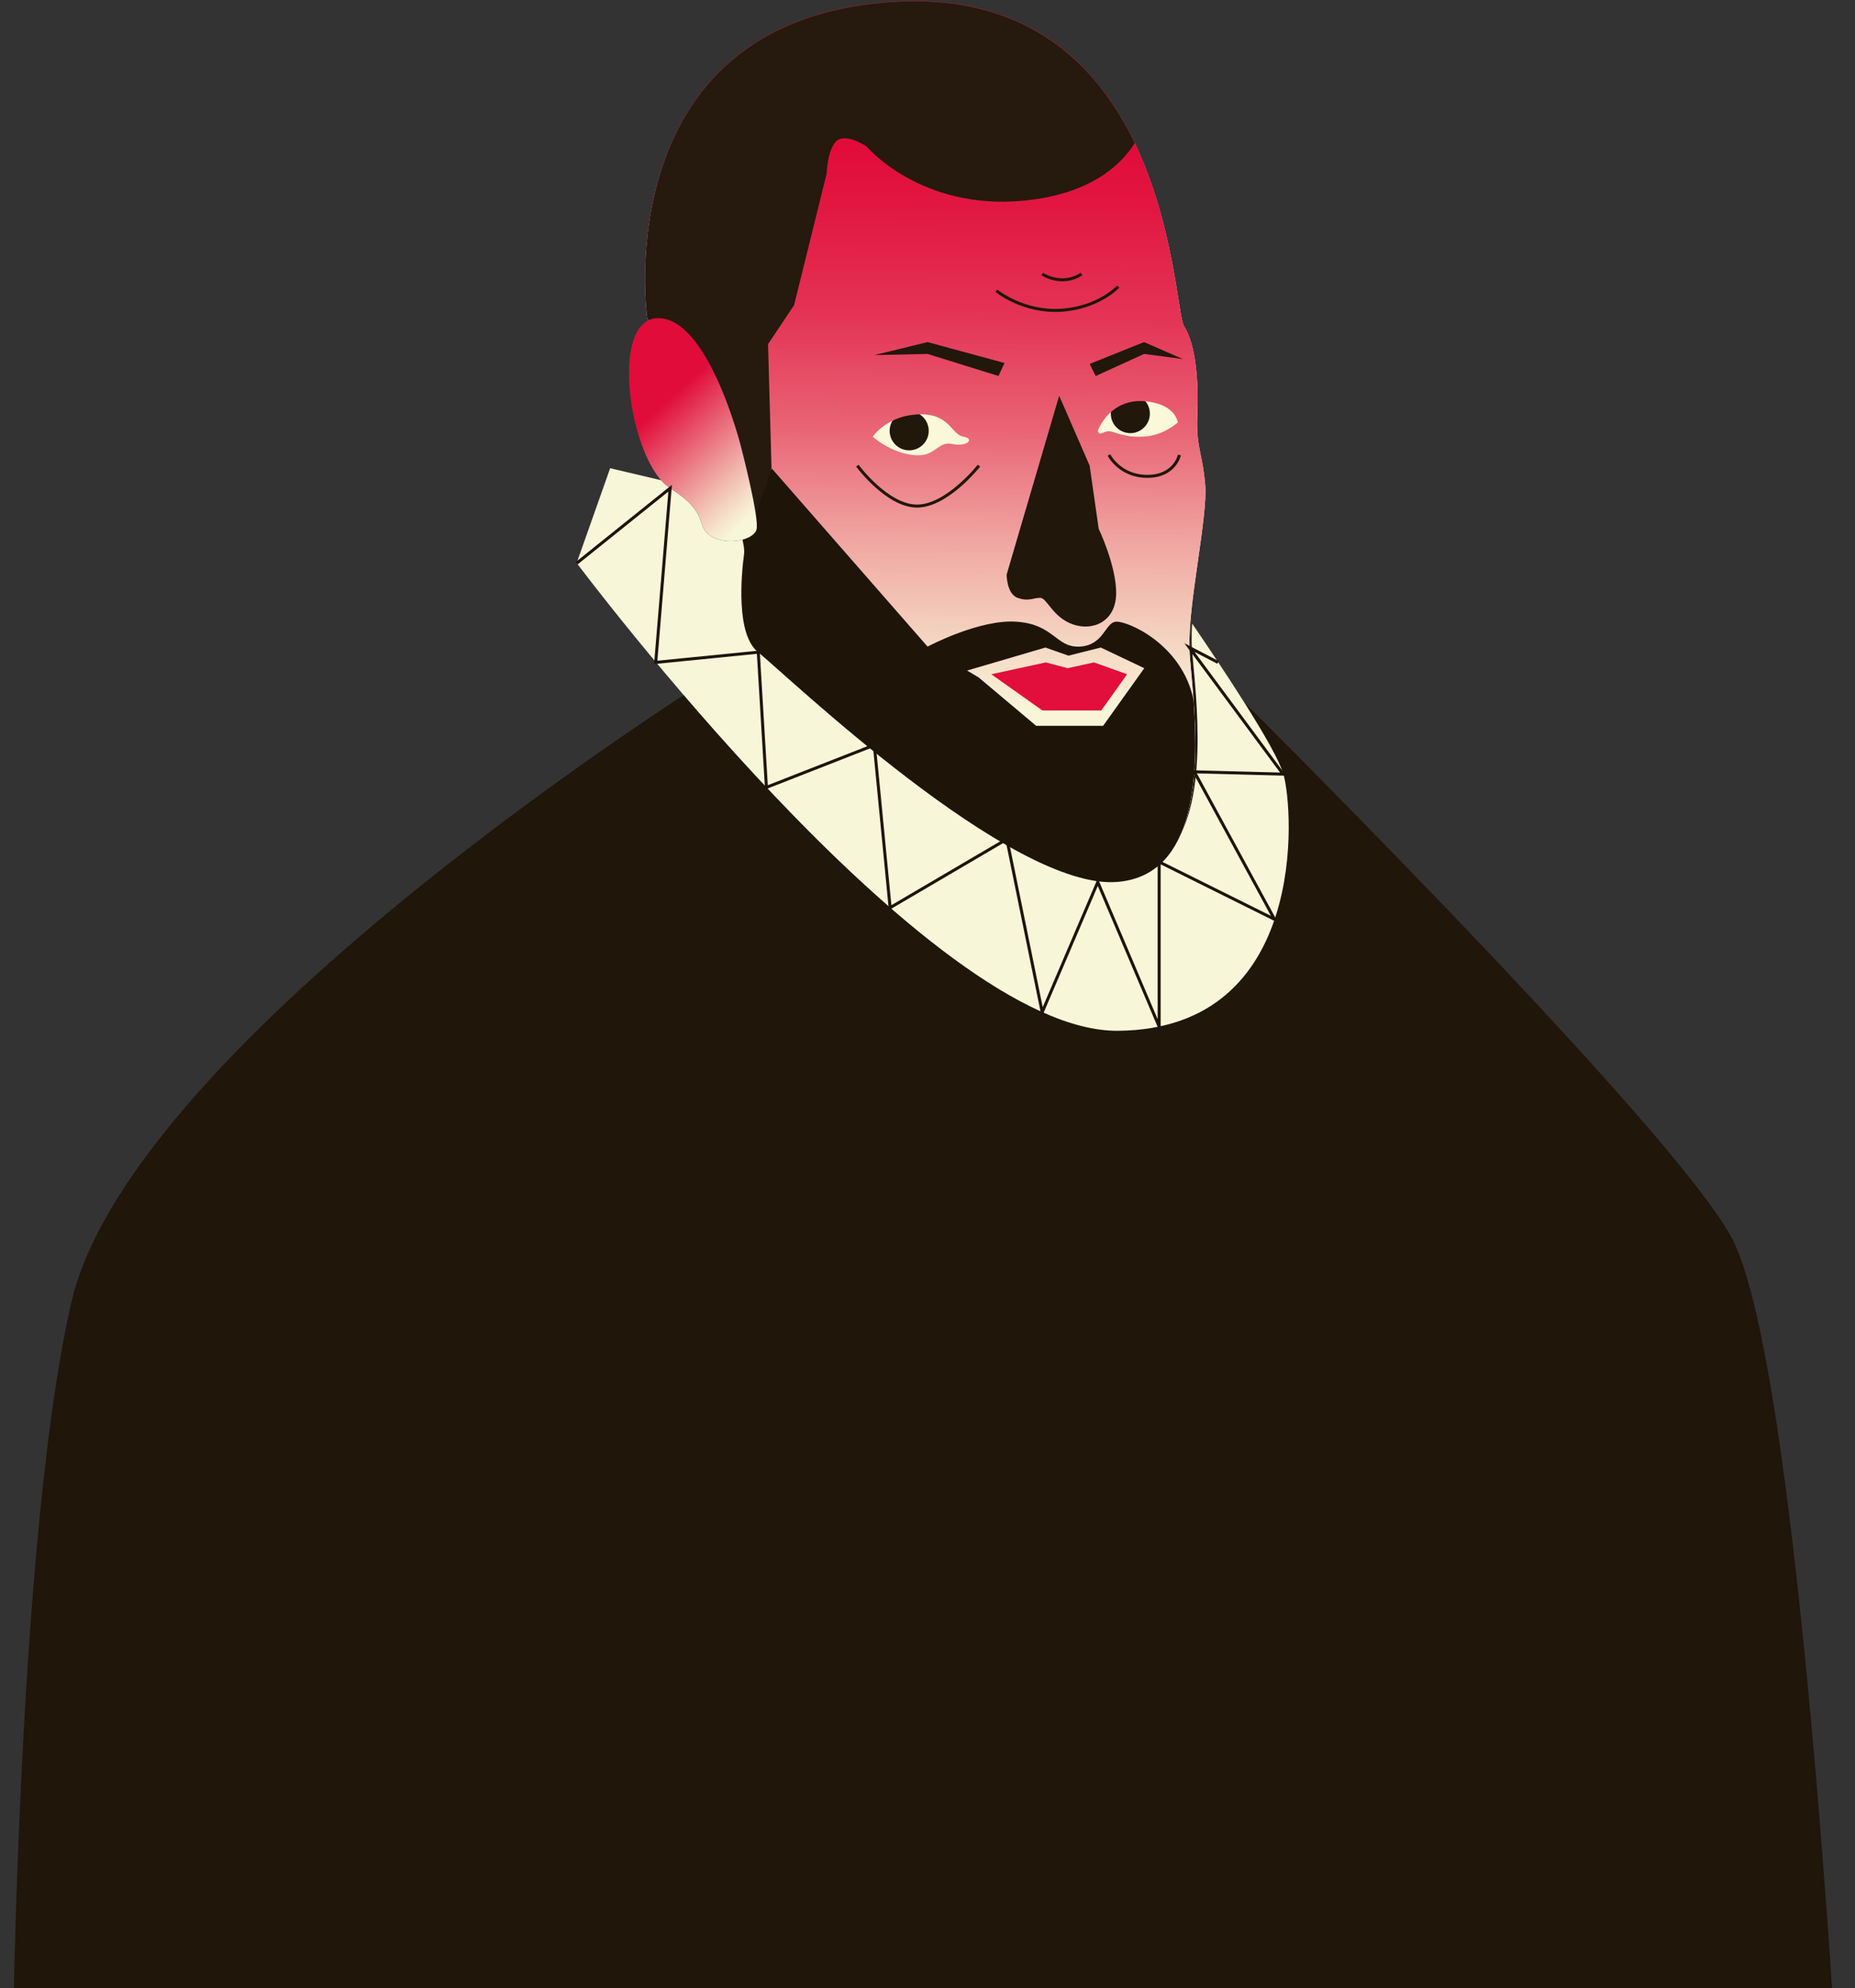 <svg width="617" height="661" viewBox="0 0 617 661" fill="none" xmlns="http://www.w3.org/2000/svg">
<rect x="0" y="0" width="617" height="661" fill="#333333" stroke="none"/>
<g clip-path="url(#clip0_583_181)">
<path d="M237.675 224.469C237.675 224.469 43.697 345.399 23.665 433.278C3.633 521.157 3.633 726.259 3.633 726.259H613.334C613.334 726.259 600.185 463.317 576.905 413.354C560.044 377.214 395.534 215.279 395.534 215.279L237.598 224.469H237.675Z" fill="#201609"/>
<path d="M371.944 342.695C308.754 343.39 191.81 187.17 191.81 187.17L202.948 155.663L219.963 159.679C220.891 160.76 221.897 161.609 222.902 162.304C236.36 170.721 231.101 174.969 236.437 178.212C239.995 180.374 244.945 180.297 248.271 178.984L248.658 179.911C248.658 179.911 248.503 180.838 248.271 182.459C247.343 189.564 245.487 209.178 252.912 215.124C262.038 222.383 337.294 294.586 372.562 291.497C399.169 289.18 399.401 254.276 397.776 231.032C397.235 223.464 396.462 217.132 396.384 213.58C396.384 211.726 396.384 209.564 396.539 207.325C405.511 220.453 424.228 248.33 426.858 257.288C430.338 269.103 435.211 342 372.021 342.695H371.944Z" fill="#F8F6D8"/>
<path d="M397.003 232.731C398.705 255.975 398.395 290.88 371.789 293.196C336.52 296.285 261.265 224.082 252.138 216.823C244.713 210.877 246.569 191.186 247.498 184.158C247.73 182.537 247.884 181.61 247.884 181.61L246.956 179.525L220.427 117.67L215.709 106.627L215.245 105.623C215.245 105.623 201.71 7.783 295.605 0.833C341.316 -2.565 364.828 21.451 377.435 47.63C390.661 75.275 391.821 105.315 393.832 108.481C397.776 114.658 398.705 126.937 398.241 137.98C397.776 149.022 400.019 150.721 400.87 161.301C401.721 171.88 395.147 200.916 395.611 215.433C395.688 218.986 396.462 225.318 397.003 232.886V232.731Z" fill="#F8F6D8"/>
<path d="M316.875 147.555C312.389 146.474 311.384 150.875 306.279 151.262C301.174 151.648 294.523 148.868 290.269 145.084C290.269 145.084 291.429 143.385 293.749 141.686C295.992 140.064 299.241 138.288 303.727 137.825C304.345 137.825 304.887 137.67 305.506 137.67C315.947 137.284 316.334 144.389 320.433 145.084C324.532 145.856 321.361 148.559 316.875 147.555Z" fill="#FAF8D9"/>
<path d="M391.667 140.451C391.667 140.451 387.103 144.775 380.374 145.161C373.568 145.547 370.784 143.385 368.773 143.385C366.762 143.385 365.679 145.239 365.138 143.231C365.138 143.231 366.53 139.292 370.165 136.435C372.408 134.659 375.579 133.192 379.756 133.424C379.833 133.424 379.91 133.424 379.988 133.424C391.125 134.041 391.744 140.528 391.744 140.528L391.667 140.451Z" fill="#FAF8D9"/>
<path d="M302.412 149.717C306 149.717 308.909 146.813 308.909 143.231C308.909 139.648 306 136.744 302.412 136.744C298.824 136.744 295.915 139.648 295.915 143.231C295.915 146.813 298.824 149.717 302.412 149.717Z" fill="#21170A"/>
<path d="M375.966 144.003C379.554 144.003 382.462 141.098 382.462 137.516C382.462 133.933 379.554 131.029 375.966 131.029C372.378 131.029 369.469 133.933 369.469 137.516C369.469 141.098 372.378 144.003 375.966 144.003Z" fill="#21170A"/>
<path d="M397.003 232.731C396.462 225.163 395.688 218.908 395.611 215.279C395.147 200.761 401.798 171.726 400.87 161.146C400.019 150.567 397.776 148.791 398.241 137.825C398.705 126.86 397.776 114.504 393.832 108.326C391.821 105.16 390.661 75.121 377.435 47.475C364.828 21.22 341.316 -2.719 295.605 0.678C201.71 7.628 215.245 105.469 215.245 105.469L215.709 106.473L220.427 117.516L246.956 179.371L247.884 181.456C247.884 181.456 247.73 182.382 247.498 184.004C246.569 191.108 244.713 210.723 252.138 216.669C261.265 223.928 336.52 296.131 371.789 293.042C398.395 290.725 398.627 255.821 397.003 232.577V232.731ZM316.875 147.632C312.389 146.551 311.384 150.953 306.279 151.339C301.174 151.725 294.523 148.945 290.269 145.161C290.269 145.161 291.429 143.462 293.749 141.763C295.992 140.142 299.241 138.366 303.726 137.902C304.345 137.902 304.887 137.748 305.505 137.748C315.947 137.362 316.333 144.466 320.433 145.161C324.532 145.933 321.361 148.636 316.875 147.632ZM380.374 145.161C373.568 145.547 370.783 143.385 368.773 143.385C366.762 143.385 365.679 145.238 365.137 143.231C365.137 143.231 366.53 139.292 370.165 136.435C372.408 134.659 375.579 133.192 379.755 133.346C379.755 133.346 379.91 133.346 379.987 133.346C391.125 133.964 391.744 140.451 391.744 140.451C391.744 140.451 387.18 144.775 380.451 145.161H380.374Z" fill="url(#paint0_linear_583_181)"/>
<path d="M377.435 47.552C373.259 54.271 363.281 64.541 340.542 66.704C306.201 70.024 288.258 48.711 288.258 48.711C288.258 48.711 282.07 44.464 278.667 46.548C275.264 48.711 274.955 57.669 274.955 57.669L264.126 101.453L255.464 114.427C255.851 128.172 256.237 141.995 256.624 155.741C256.624 153.501 254.226 179.757 251.519 176.205C243.553 165.702 230.637 136.59 220.427 117.593L215.709 106.55L215.245 105.546C215.245 105.546 201.71 7.706 295.605 0.756C341.316 -2.642 364.828 21.374 377.435 47.552Z" fill="#251A0D"/>
<path d="M329.714 224.16L346.729 236.207H366.297L374.883 224.16L363.9 220.222L355.083 222.152L347.89 220.222L329.714 224.16Z" fill="#E20E3B"/>
<path d="M285.164 154.814C285.164 154.814 295.064 168.251 305.041 168.251C315.019 168.251 325.615 154.814 325.615 154.814" stroke="#22170B" stroke-miterlimit="10"/>
<path d="M368.85 151.262C368.85 151.262 372.408 158.366 381.612 158.366C390.816 158.366 392.285 151.262 392.285 151.262" stroke="#22170B" stroke-miterlimit="10"/>
<path d="M290.81 118.056L308.522 113.731L334.123 120.681L332.112 125.006L308.522 117.67L290.81 118.056Z" fill="#22170B"/>
<path d="M362.431 120.99L364.442 125.006L380.529 117.67L393.445 119.369L380.529 113.731L362.431 120.99Z" fill="#22170B"/>
<path d="M366.839 241.302H344.642L325.538 225.24L321.67 222.924L347.735 215.279L355.392 217.981L366.143 215.279L380.606 222.151L366.916 241.302H366.839ZM397.003 232.731C393.136 213.889 374.496 206.166 371.016 206.707C367.535 207.17 367.071 214.584 359.105 214.97C351.216 215.356 350.674 207.634 338.299 206.707C325.924 205.703 308.522 214.97 308.522 214.97L256.702 155.74C256.702 155.74 254.227 162.304 251.365 171.107C250.591 173.501 251.52 177.903 248.813 177.208C245.1 176.204 247.884 180.529 247.498 184.158C246.57 191.185 244.713 210.877 252.138 216.823C261.265 224.082 336.52 296.285 371.789 293.196C398.395 290.879 398.627 255.975 397.003 232.731Z" fill="#1F1408"/>
<path d="M352.299 131.57L362.431 154.814L365.447 175.819C365.447 175.819 371.402 188.251 371.248 197.441C371.093 206.63 363.513 209.951 356.784 207.557C350.056 205.163 348.277 198.754 345.956 198.754C343.636 198.754 342.089 200.066 338.454 198.754C334.819 197.441 334.819 191.031 334.819 191.031L352.299 131.57Z" fill="#21170A"/>
<path d="M246.415 148.328C246.415 148.328 235.741 105.778 218.958 105.778C202.174 105.778 209.445 153.888 222.902 162.305C236.36 170.722 231.101 174.969 236.438 178.213C241.774 181.456 250.437 179.68 251.597 176.128C252.757 172.576 246.415 148.328 246.415 148.328Z" fill="url(#paint1_linear_583_181)"/>
<path d="M331.416 96.665C331.416 96.665 340.233 103.924 352.84 103.152C365.447 102.38 371.944 95.275 371.944 95.275" stroke="#201609" stroke-miterlimit="10"/>
<path d="M346.652 91.106C346.652 91.106 353.072 95.43 359.723 91.106" stroke="#201609" stroke-miterlimit="10"/>
<path d="M191.81 187.247L222.902 162.305L218.107 220.221L252.216 216.824L254.923 261.767L290.81 247.712L296.069 301.768L334.896 278.987L346.652 336.518L365.137 293.274L385.556 341.306V286.555L423.919 305.629L397.235 256.593L426.78 257.365L395.611 215.279L405.124 220.221" stroke="#1F1408" stroke-miterlimit="10"/>
</g>
<defs>
<linearGradient id="paint0_linear_583_181" x1="306.898" y1="235.743" x2="308.44" y2="49.637" gradientUnits="userSpaceOnUse">
<stop stop-color="#F8F6D8"/>
<stop offset="0.3" stop-color="#F0A6A2"/>
<stop offset="0.5" stop-color="#E96475"/>
<stop offset="0.7" stop-color="#E43455"/>
<stop offset="0.9" stop-color="#E21741"/>
<stop offset="1" stop-color="#E10C3A"/>
</linearGradient>
<linearGradient id="paint1_linear_583_181" x1="253.84" y1="167.711" x2="221.951" y2="133.065" gradientUnits="userSpaceOnUse">
<stop stop-color="#F8F6D8"/>
<stop offset="0.1" stop-color="#F6E4CC"/>
<stop offset="0.3" stop-color="#F1B8AE"/>
<stop offset="0.6" stop-color="#EA6F7D"/>
<stop offset="1" stop-color="#E10C3A"/>
</linearGradient>
<clipPath id="clip0_583_181">
<rect width="617" height="661" fill="white"/>
</clipPath>
</defs>
</svg>
